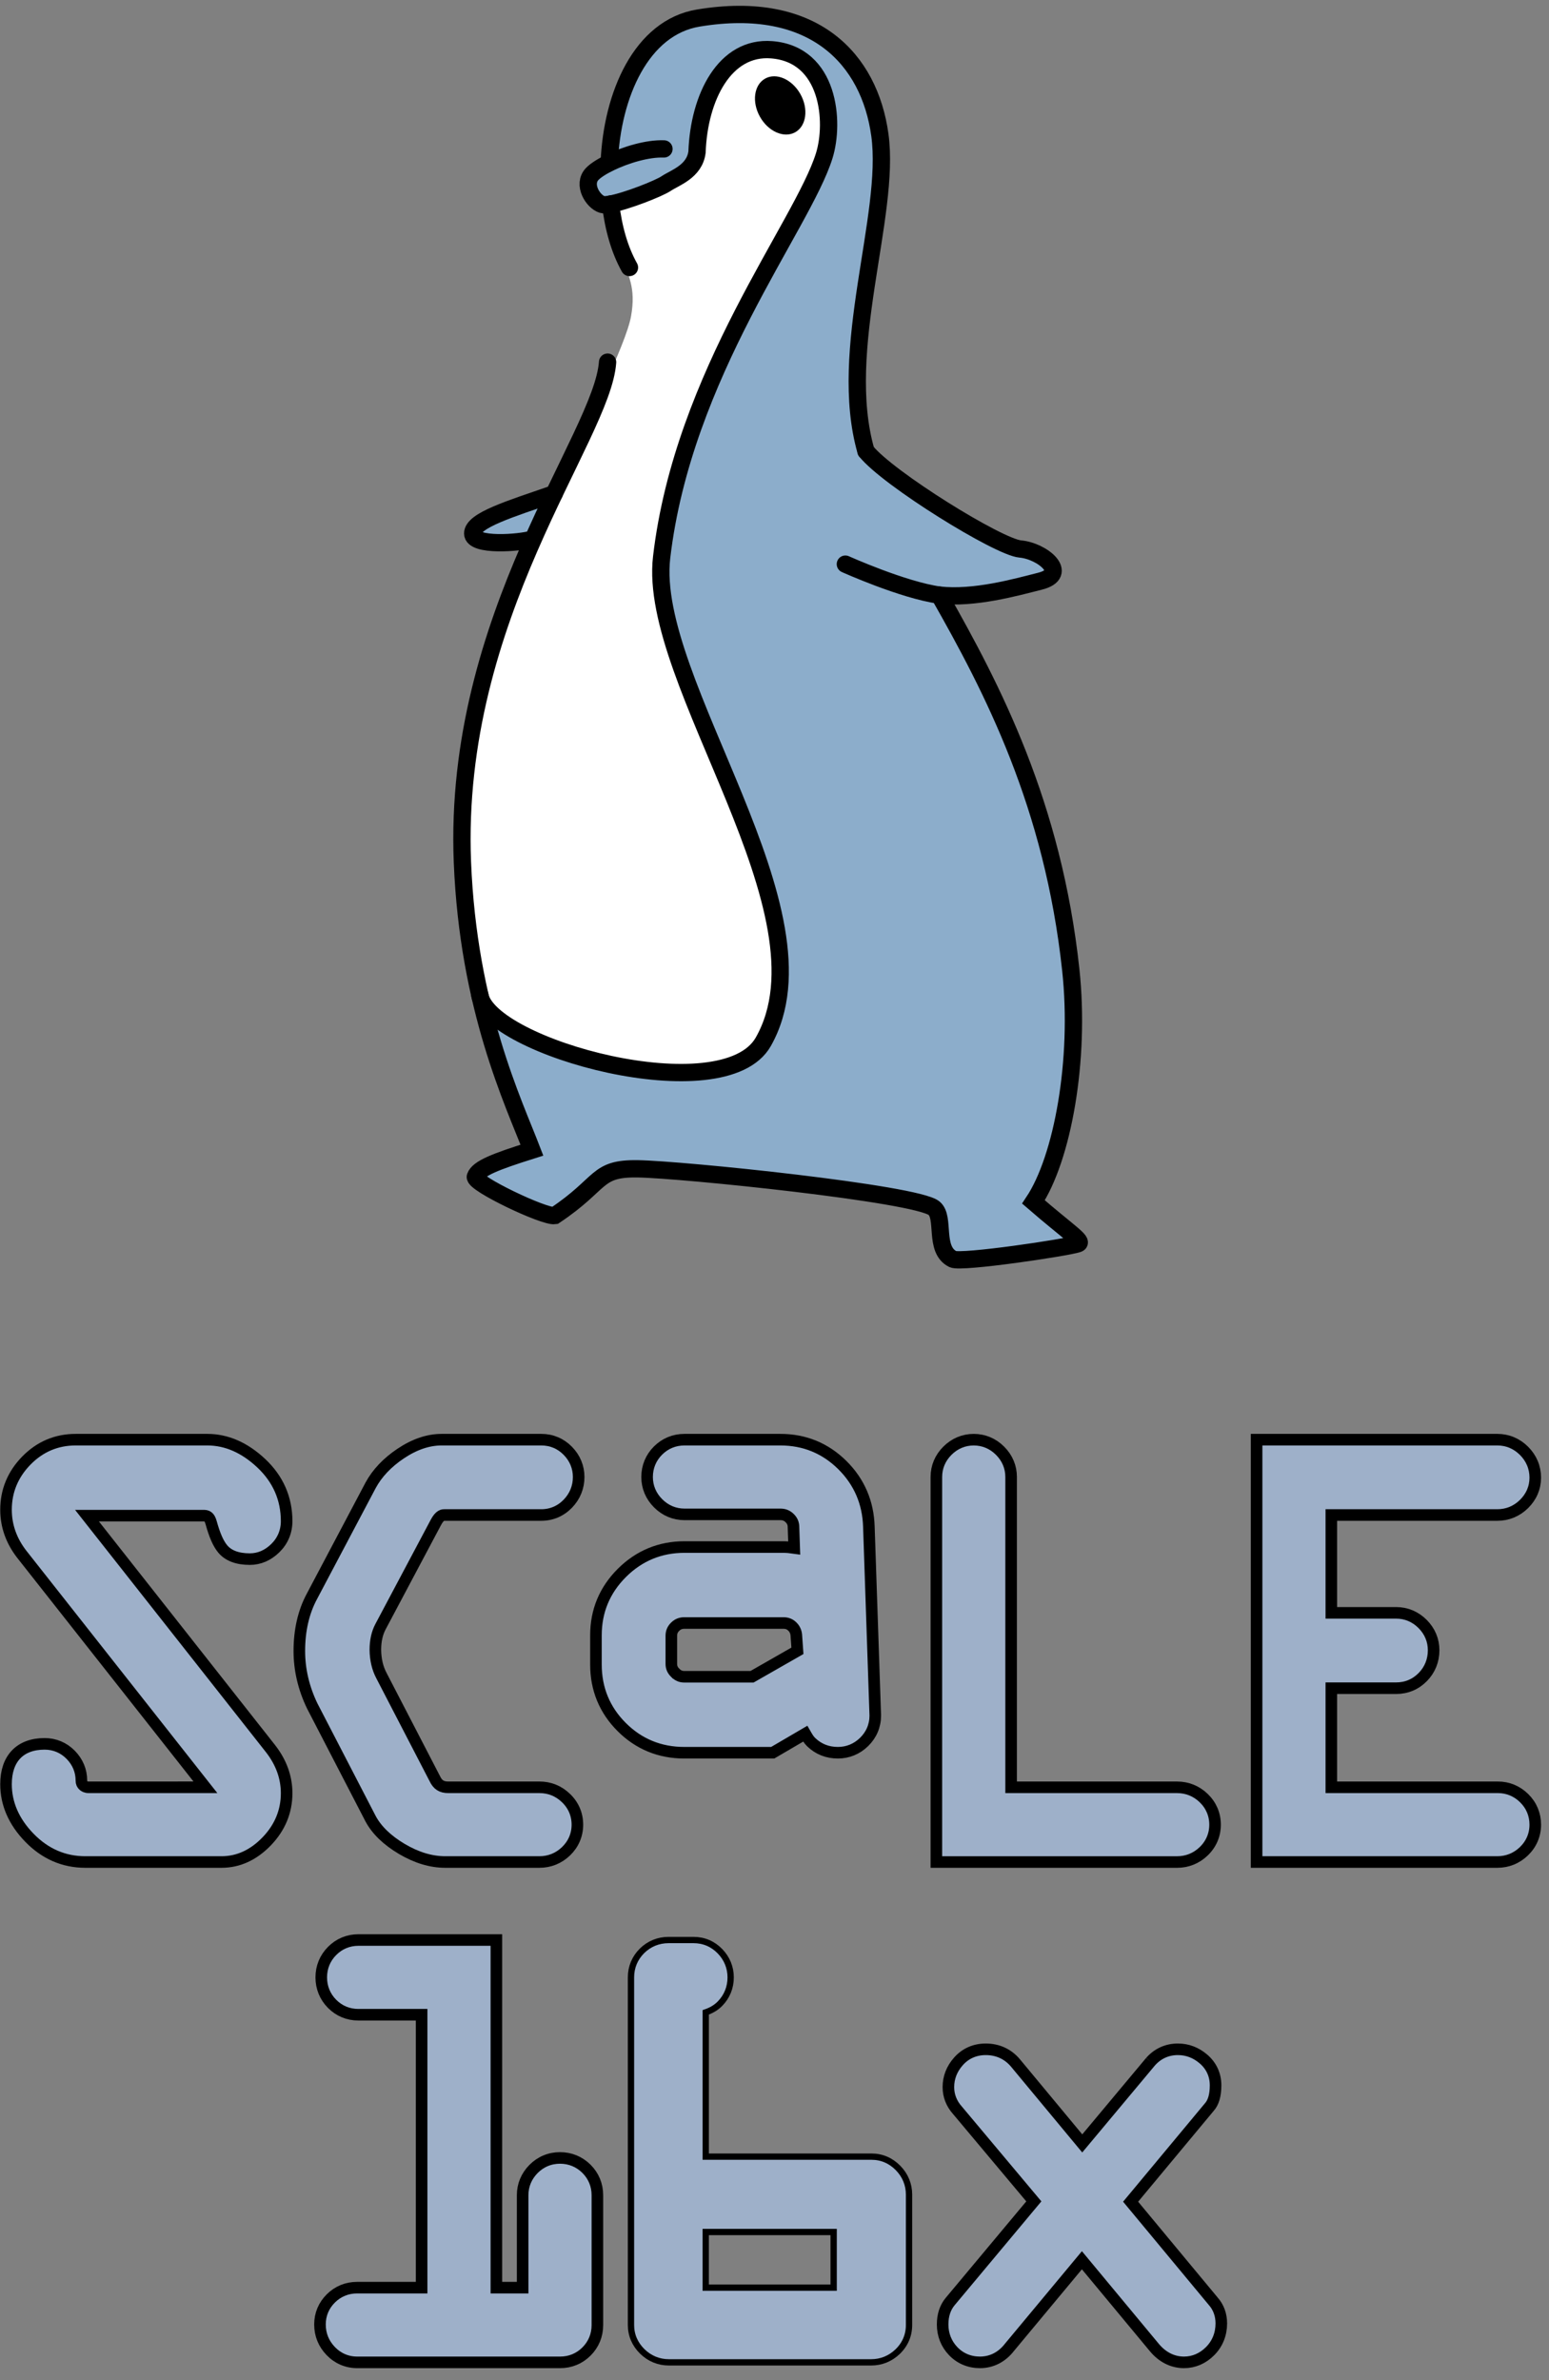 <?xml version="1.0" encoding="UTF-8"?>
<svg width="123px" height="189px" viewBox="0 0 123 189" version="1.1" xmlns="http://www.w3.org/2000/svg" xmlns:xlink="http://www.w3.org/1999/xlink" style="background: #FFFFFF;">
    <rect x="0" y="0" width="123" height="189" fill="#808080" stroke="none"/>
    <!-- Generator: Sketch 47.1 (45422) - http://www.bohemiancoding.com/sketch -->
    <title>HomePageBanner</title>
    <desc>Created with Sketch.</desc>
    <defs></defs>
    <g id="Page-1" stroke="none" stroke-width="1" fill="none" fill-rule="evenodd">
        <g id="HomePageBanner">
            <g id="g5643">
                <g id="g10" transform="translate(61.533, 50.631) scale(-1, 1) rotate(-180) translate(-61.533, -50.631) translate(36.533, 0.131)">
                    <g id="g12" transform="translate(25, 50.126) scale(-1, 1) rotate(-180) translate(-25, -50.126) translate(0, 0.126)">
                        <path d="M24.937,2.885 C24.854,2.884 24.774,2.886 24.689,2.889 C21.549,3.032 19.928,5.479 19.361,7.5 C18.746,9.696 19.187,11.081 18.693,11.733 C17.47,13.345 14.041,14.703 11.872,15.192 C11.872,15.192 12.235,17.767 12.789,19.303 C13.342,20.838 13.983,21.803 13.579,24.09 C13.176,26.376 9.966,32.708 7.389,38.195 C4.41,44.539 0.102,54.067 0.123,65.65 C0.131,70.079 0.671,74.134 1.414,77.62 C1.503,77.76 1.56,77.881 1.578,77.986 C1.851,79.542 6.842,83.287 14.555,84.06 C21.432,84.748 25.489,83.544 25.45,77.024 C25.378,64.8 15.603,52.388 16.031,44.639 C16.955,28.008 29.446,15.964 29.256,8.118 C29.19,5.397 27.508,2.925 24.937,2.885 C24.937,2.885 24.937,2.885 24.937,2.885 L24.937,2.885 Z" id="path14" fill="#FFFFFF" fill-rule="nonzero"></path>
                        <path d="M22.109,0.082 C19.283,0.082 16.121,1.088 14.439,3.276 C11.983,6.471 11.748,11.909 11.748,11.909 C11.748,11.909 9.393,12.657 9.931,14.137 C10.397,15.417 11.493,15.275 11.781,15.213 C11.785,15.212 11.79,15.21 11.794,15.209 C11.833,15.2 11.857,15.192 11.857,15.192 C14.026,14.703 17.455,13.345 18.678,11.733 C19.172,11.081 18.731,9.696 19.346,7.5 C19.912,5.479 21.534,3.032 24.674,2.889 C27.387,2.766 29.173,5.31 29.241,8.118 C29.431,15.964 16.94,28.008 16.016,44.639 C15.588,52.388 25.363,64.8 25.435,77.024 C25.474,83.544 21.417,84.748 14.54,84.06 C6.827,83.287 1.836,79.542 1.563,77.986 C1.545,77.881 1.487,77.76 1.399,77.62 C3.052,85.375 5.705,90.318 5.705,90.318 C5.705,90.318 1.083,91.571 1.218,92.483 C1.315,93.138 6.775,95.602 7.421,95.513 C8.153,95.412 10.943,92.282 12.353,91.877 C14.088,91.379 35.931,93.852 37.651,95.004 C38.154,95.341 37.762,98.165 38.862,99.006 C39.434,99.443 48.401,98.074 48.82,97.526 C49.149,97.095 45.531,94.433 45.531,94.433 C46.947,91.13 48.651,88.157 48.551,80.041 C48.394,67.415 43.303,54.673 38.053,46.248 C41.112,46.835 46.936,45.273 46.969,44.231 C47.009,43.021 44.783,42.651 43.841,42.516 C42.899,42.382 35.54,38.279 32.134,34.816 C31.645,32.945 31.406,31.254 31.495,28.293 C31.596,24.93 33.21,16.592 33.345,10.909 C33.46,6.061 30.284,0.216 22.109,0.082 L22.109,0.082 Z" id="path16" fill="#8CADCB" fill-rule="nonzero"></path>
                        <path d="M7.325,38.343 C4.963,38.974 1.217,40.153 1.203,41.306 C1.19,42.317 3.8,42.268 5.606,42.113 C6.199,40.755 6.783,39.499 7.325,38.343 Z" id="path18" fill="#8CADCB" fill-rule="nonzero"></path>
                        <path d="M38.053,46.248 C42.28,53.679 47.081,62.887 48.494,76.009 C49.264,83.161 47.836,90.978 45.531,94.433 C48.304,96.833 49.551,97.583 49.069,97.75 C48.218,98.047 39.789,99.303 39.13,98.973 C37.6,98.209 38.537,95.663 37.632,94.926 C36.203,93.761 17.612,91.852 14.099,91.801 C10.727,91.751 11.369,92.948 7.515,95.516 C6.659,95.638 1.034,92.947 1.215,92.424 C1.444,91.763 2.805,91.236 5.705,90.32 C4.248,86.521 0.65,79.07 0.185,67.442 C-0.597,47.895 11.297,33.699 11.713,27.751" id="path20" stroke="#000000" stroke-width="1.374" stroke-linecap="round"></path>
                        <path d="M11.844,11.908 C12.067,6.502 14.402,1.175 18.918,0.428 C28.129,-1.097 32.511,3.723 33.334,9.712 C34.215,16.112 29.919,26.798 32.23,34.817" id="path22" stroke="#000000" stroke-width="1.374" stroke-linecap="round"></path>
                        <path d="M13.45,20.235 C12.668,18.839 12.171,17.095 11.952,15.193" id="path24" stroke="#000000" stroke-width="1.374" stroke-linecap="round"></path>
                        <path d="M7.472,38.197 C4,39.4 1.002,40.302 1.002,41.354 C1.002,42.407 4.789,42.106 5.736,41.805" id="path26" stroke="#000000" stroke-width="1.374" stroke-linecap="round"></path>
                        <path d="M16.189,10.82 C14.878,10.768 13.146,11.297 11.898,11.9 C11.262,12.208 10.752,12.535 10.487,12.815 C9.704,13.643 10.553,15.006 11.278,15.23 C11.403,15.269 11.618,15.258 11.892,15.211 C13.192,14.988 15.801,13.953 16.364,13.57 C17.045,13.106 18.622,12.628 18.815,11.065 C18.973,6.705 21.024,2.646 24.749,2.947 C29.331,3.317 29.755,8.678 28.915,11.365 C27.18,16.928 17.71,28.653 16.004,43.253 C14.845,53.172 29.899,71.457 24.077,81.716 C20.92,87.278 2.235,82.176 1.564,77.988" id="path28" stroke="#000000" stroke-width="1.374" stroke-linecap="round"></path>
                        <path d="M32.23,34.817 C33.97,36.992 42.746,42.436 44.482,42.586 C46.218,42.736 48.427,44.54 46.06,45.141 C44.095,45.641 40.822,46.555 38.053,46.248 C38.053,46.248 38.053,46.248 38.053,46.248 C35.154,45.843 30.594,43.789 30.594,43.789" id="path30" stroke="#000000" stroke-width="1.374" stroke-linecap="round"></path>
                        <path d="M26.613,9.496 C25.726,9.993 24.472,9.442 23.812,8.265 C23.152,7.089 23.336,5.733 24.223,5.236 C25.109,4.739 26.363,5.289 27.023,6.466 C27.683,7.642 27.499,8.999 26.613,9.496 Z" id="path32" fill="#000000" fill-rule="nonzero"></path>
                    </g>
                </g>
                <g id="g5611" transform="translate(0, 113.767)" stroke="#000000" fill="#9EB0C9" fill-rule="nonzero">
                    <g id="g5585" stroke-width="0.919">
                        <g id="g26" transform="translate(11.798, 17.416) scale(-1, 1) rotate(-180) translate(-11.798, -17.416) translate(0.298, 0.416)">
                            <path d="M5.711,33.87 C4.189,33.87 2.871,33.311 1.794,32.209 C0.723,31.113 0.18,29.8 0.18,28.305 C0.18,27.025 0.603,25.834 1.437,24.763 C1.437,24.763 15.374,7.078 16.012,6.269 C14.688,6.269 6.757,6.267 6.757,6.267 C6.511,6.267 6.395,6.346 6.316,6.423 C6.226,6.51 6.166,6.608 6.166,6.804 C6.166,7.575 5.872,8.281 5.316,8.847 C4.755,9.417 4.039,9.717 3.244,9.717 C1.297,9.717 0.18,8.55 0.18,6.516 C0.18,4.958 0.806,3.526 2.042,2.258 C3.283,0.982 4.773,0.335 6.47,0.335 L17.294,0.335 C18.629,0.335 19.839,0.891 20.892,1.989 C21.933,3.076 22.462,4.358 22.462,5.8 C22.462,7.063 22.03,8.254 21.18,9.341 C21.18,9.341 7.264,27.004 6.609,27.837 L15.853,27.837 C16.123,27.837 16.325,27.796 16.467,27.281 C16.742,26.284 17.033,25.623 17.383,25.199 C17.829,24.66 18.553,24.386 19.537,24.386 C20.29,24.386 20.972,24.679 21.563,25.257 C22.151,25.832 22.462,26.572 22.462,27.399 C22.462,29.193 21.784,30.741 20.448,31.998 C19.128,33.24 17.687,33.87 16.165,33.87 L5.711,33.87 Z" id="path28-2"></path>
                        </g>
                        <g id="g30" transform="translate(35.144, 17.416) scale(-1, 1) rotate(-180) translate(-35.144, -17.416) translate(23.644, 0.416)">
                            <path d="M11.422,33.87 C10.358,33.87 9.263,33.498 8.168,32.764 C7.102,32.049 6.301,31.201 5.783,30.242 L1.117,21.415 C0.46,20.191 0.125,18.733 0.125,17.09 C0.125,15.603 0.469,14.135 1.149,12.726 L5.776,3.785 C6.26,2.876 7.094,2.068 8.259,1.376 C9.422,0.685 10.582,0.335 11.707,0.335 L19.192,0.335 C19.992,0.335 20.72,0.629 21.301,1.188 C21.891,1.756 22.204,2.487 22.204,3.301 C22.204,4.114 21.891,4.845 21.299,5.413 C20.71,5.98 19.999,6.267 19.189,6.267 L11.955,6.267 C11.421,6.264 11.109,6.466 10.875,6.967 L6.643,15.139 C6.334,15.722 6.173,16.405 6.162,17.18 C6.162,17.887 6.298,18.509 6.568,19.016 L10.969,27.303 C11.282,27.896 11.535,27.889 11.644,27.887 L19.331,27.887 C20.148,27.887 20.88,28.2 21.449,28.79 C22.01,29.372 22.306,30.102 22.306,30.902 C22.306,31.69 22.009,32.409 21.446,32.983 C20.879,33.564 20.151,33.87 19.34,33.87 L11.422,33.87 Z" id="path32-7"></path>
                        </g>
                        <g id="g34" transform="translate(58.646, 13.03) scale(-1, 1) rotate(-180) translate(-58.646, -13.03) translate(47.146, 0.53)">
                            <path d="M6.473,6.47 L6.471,6.47 C6.257,6.683 6.162,6.903 6.162,7.182 L6.162,9.403 C6.162,9.699 6.254,9.921 6.46,10.126 C6.669,10.333 6.895,10.426 7.195,10.426 L15.061,10.426 C15.358,10.426 15.58,10.336 15.78,10.135 C15.985,9.929 16.085,9.68 16.094,9.353 C16.094,9.353 16.137,8.733 16.174,8.219 C15.41,7.782 12.92,6.359 12.571,6.159 L7.195,6.159 C6.911,6.159 6.688,6.255 6.473,6.47 L6.473,6.47 Z M7.205,24.984 C6.398,24.984 5.671,24.684 5.103,24.117 C4.537,23.55 4.237,22.825 4.237,22.018 C4.237,21.226 4.541,20.503 5.115,19.93 C5.69,19.356 6.413,19.052 7.205,19.052 L14.82,19.052 C15.123,19.052 15.352,18.959 15.563,18.751 C15.77,18.546 15.862,18.323 15.862,18.029 C15.862,18.029 15.891,17.189 15.918,16.387 C15.591,16.434 15.302,16.459 15.059,16.459 L7.203,16.459 C5.275,16.459 3.604,15.769 2.237,14.407 C0.869,13.044 0.176,11.38 0.176,9.458 L0.176,7.127 C0.176,5.19 0.864,3.52 2.22,2.166 C3.576,0.812 5.247,0.126 7.187,0.126 L14.212,0.126 C14.212,0.126 15.803,1.056 16.798,1.639 C16.933,1.406 17.058,1.168 17.261,0.972 C17.842,0.411 18.557,0.126 19.387,0.126 C20.175,0.126 20.895,0.421 21.468,0.981 C22.049,1.547 22.356,2.274 22.356,3.083 L21.848,18.066 C21.793,19.987 21.082,21.639 19.736,22.971 C18.384,24.307 16.731,24.984 14.821,24.984 L7.205,24.984 Z" id="path36"></path>
                        </g>
                        <g id="g38" transform="translate(85.591, 17.15) scale(-1, 1) rotate(-180) translate(-85.591, -17.15) translate(74.091, 0.15)">
                            <path d="M1.142,32.728 C0.566,32.155 0.262,31.435 0.262,30.643 L0.262,0.068 L19.38,0.068 C20.18,0.068 20.909,0.363 21.489,0.921 C22.08,1.49 22.392,2.221 22.392,3.034 C22.392,3.846 22.08,4.576 21.49,5.145 C20.91,5.704 20.181,6 19.381,6 L6.198,6 L6.198,30.644 C6.198,31.434 5.893,32.154 5.317,32.728 C4.742,33.301 4.021,33.603 3.23,33.603 C2.439,33.603 1.717,33.301 1.142,32.728" id="path40"></path>
                        </g>
                        <g id="g42" transform="translate(111.101, 17.416) scale(-1, 1) rotate(-180) translate(-111.101, -17.416) translate(99.601, 0.416)">
                            <path d="M1.142,33.87 L0.18,33.87 L0.18,0.335 L19.298,0.335 C20.097,0.335 20.826,0.629 21.407,1.188 C21.997,1.757 22.309,2.488 22.309,3.301 C22.309,4.11 22.004,4.837 21.426,5.406 C20.853,5.969 20.134,6.267 19.347,6.267 L6.115,6.267 L6.115,14.136 L11.268,14.136 C12.08,14.136 12.809,14.442 13.377,15.022 C13.94,15.595 14.238,16.332 14.238,17.151 C14.238,17.943 13.934,18.666 13.358,19.241 C12.783,19.815 12.06,20.119 11.268,20.119 L6.115,20.119 L6.115,27.887 L19.299,27.887 C20.102,27.887 20.834,28.189 21.414,28.76 C22,29.337 22.309,30.061 22.309,30.854 C22.309,31.661 22.002,32.395 21.421,32.978 C20.838,33.562 20.104,33.87 19.298,33.87 L1.142,33.87 Z" id="path44"></path>
                        </g>
                    </g>
                    <g id="g5592" transform="translate(24.866, 39.534)">
                        <g id="g46" transform="translate(11.761, 17.611) scale(-1, 1) rotate(-180) translate(-11.761, -17.611) translate(0.261, 0.611)" stroke-width="0.919">
                            <path d="M13.326,33.87 L3.334,33.87 C2.53,33.87 1.806,33.57 1.242,33 C0.68,32.434 0.383,31.709 0.383,30.904 C0.383,30.099 0.678,29.374 1.238,28.807 C1.801,28.238 2.522,27.938 3.325,27.938 L8.352,27.938 L8.352,6.267 L3.226,6.267 C2.426,6.267 1.706,5.972 1.145,5.414 C0.58,4.855 0.281,4.14 0.281,3.349 C0.281,2.537 0.567,1.828 1.13,1.239 C1.696,0.648 2.426,0.335 3.239,0.335 L19.351,0.335 C20.156,0.335 20.88,0.632 21.445,1.198 C22.011,1.764 22.309,2.488 22.309,3.293 L22.309,13.609 C22.309,14.414 22.009,15.138 21.441,15.705 C20.873,16.269 20.147,16.567 19.342,16.567 C18.532,16.567 17.804,16.262 17.236,15.687 C16.672,15.116 16.374,14.398 16.374,13.612 L16.374,6.267 L14.288,6.267 L14.288,33.87 L13.326,33.87 Z" id="path48"></path>
                        </g>
                        <path d="M41.331,28.344 L31.173,28.344 L31.173,23.925 L41.331,23.925 L41.331,28.344 Z M28.229,0.741 C27.415,0.741 26.684,1.038 26.114,1.601 C25.541,2.169 25.238,2.895 25.238,3.704 L25.238,31.314 C25.238,32.109 25.548,32.832 26.135,33.407 C26.714,33.975 27.446,34.276 28.25,34.276 L44.305,34.276 C45.105,34.276 45.834,33.981 46.414,33.423 C47.005,32.853 47.317,32.123 47.317,31.31 L47.317,20.956 C47.317,20.153 47.015,19.421 46.444,18.84 C45.868,18.252 45.143,17.942 44.348,17.942 L31.174,17.942 L31.174,6.485 C31.588,6.341 31.974,6.13 32.298,5.803 C32.858,5.235 33.153,4.511 33.153,3.707 C33.153,2.922 32.859,2.203 32.304,1.63 C31.74,1.048 31.016,0.741 30.209,0.741 L28.229,0.741 Z" id="path66" stroke-width="0.5"></path>
                        <g id="g82" transform="translate(61.239, 21.878) scale(-1, 1) rotate(-180) translate(-61.239, -21.878) translate(49.739, 9.378)" stroke-width="0.919">
                            <path d="M16.753,23.975 C16.753,23.975 12.478,18.859 11.332,17.487 C10.194,18.857 6.034,23.87 6.034,23.87 C5.437,24.584 4.62,24.96 3.671,24.96 C2.809,24.96 2.061,24.632 1.507,24.007 C0.974,23.409 0.703,22.718 0.703,21.953 C0.703,21.276 0.951,20.642 1.421,20.12 C1.421,20.12 6.609,13.932 7.487,12.885 C6.599,11.821 0.85,4.939 0.85,4.939 C0.45,4.464 0.246,3.847 0.246,3.109 C0.246,2.296 0.536,1.564 1.085,0.992 C1.644,0.409 2.378,0.102 3.207,0.102 C4.139,0.102 4.954,0.519 5.563,1.309 C5.563,1.309 10.143,6.813 11.305,8.21 C12.466,6.811 17.056,1.282 17.056,1.282 C17.695,0.511 18.511,0.102 19.415,0.102 C20.19,0.102 20.907,0.411 21.489,0.997 C22.069,1.582 22.375,2.343 22.375,3.199 C22.375,3.878 22.151,4.489 21.725,4.964 C21.725,4.964 16.051,11.8 15.173,12.859 C16.046,13.908 21.415,20.363 21.415,20.363 C21.745,20.724 21.919,21.302 21.919,22.096 C21.919,22.931 21.584,23.657 20.951,24.195 C20.356,24.704 19.674,24.96 18.926,24.96 C18.072,24.96 17.321,24.62 16.753,23.975" id="path84"></path>
                        </g>
                    </g>
                </g>
            </g>
        </g>
    </g>
</svg>